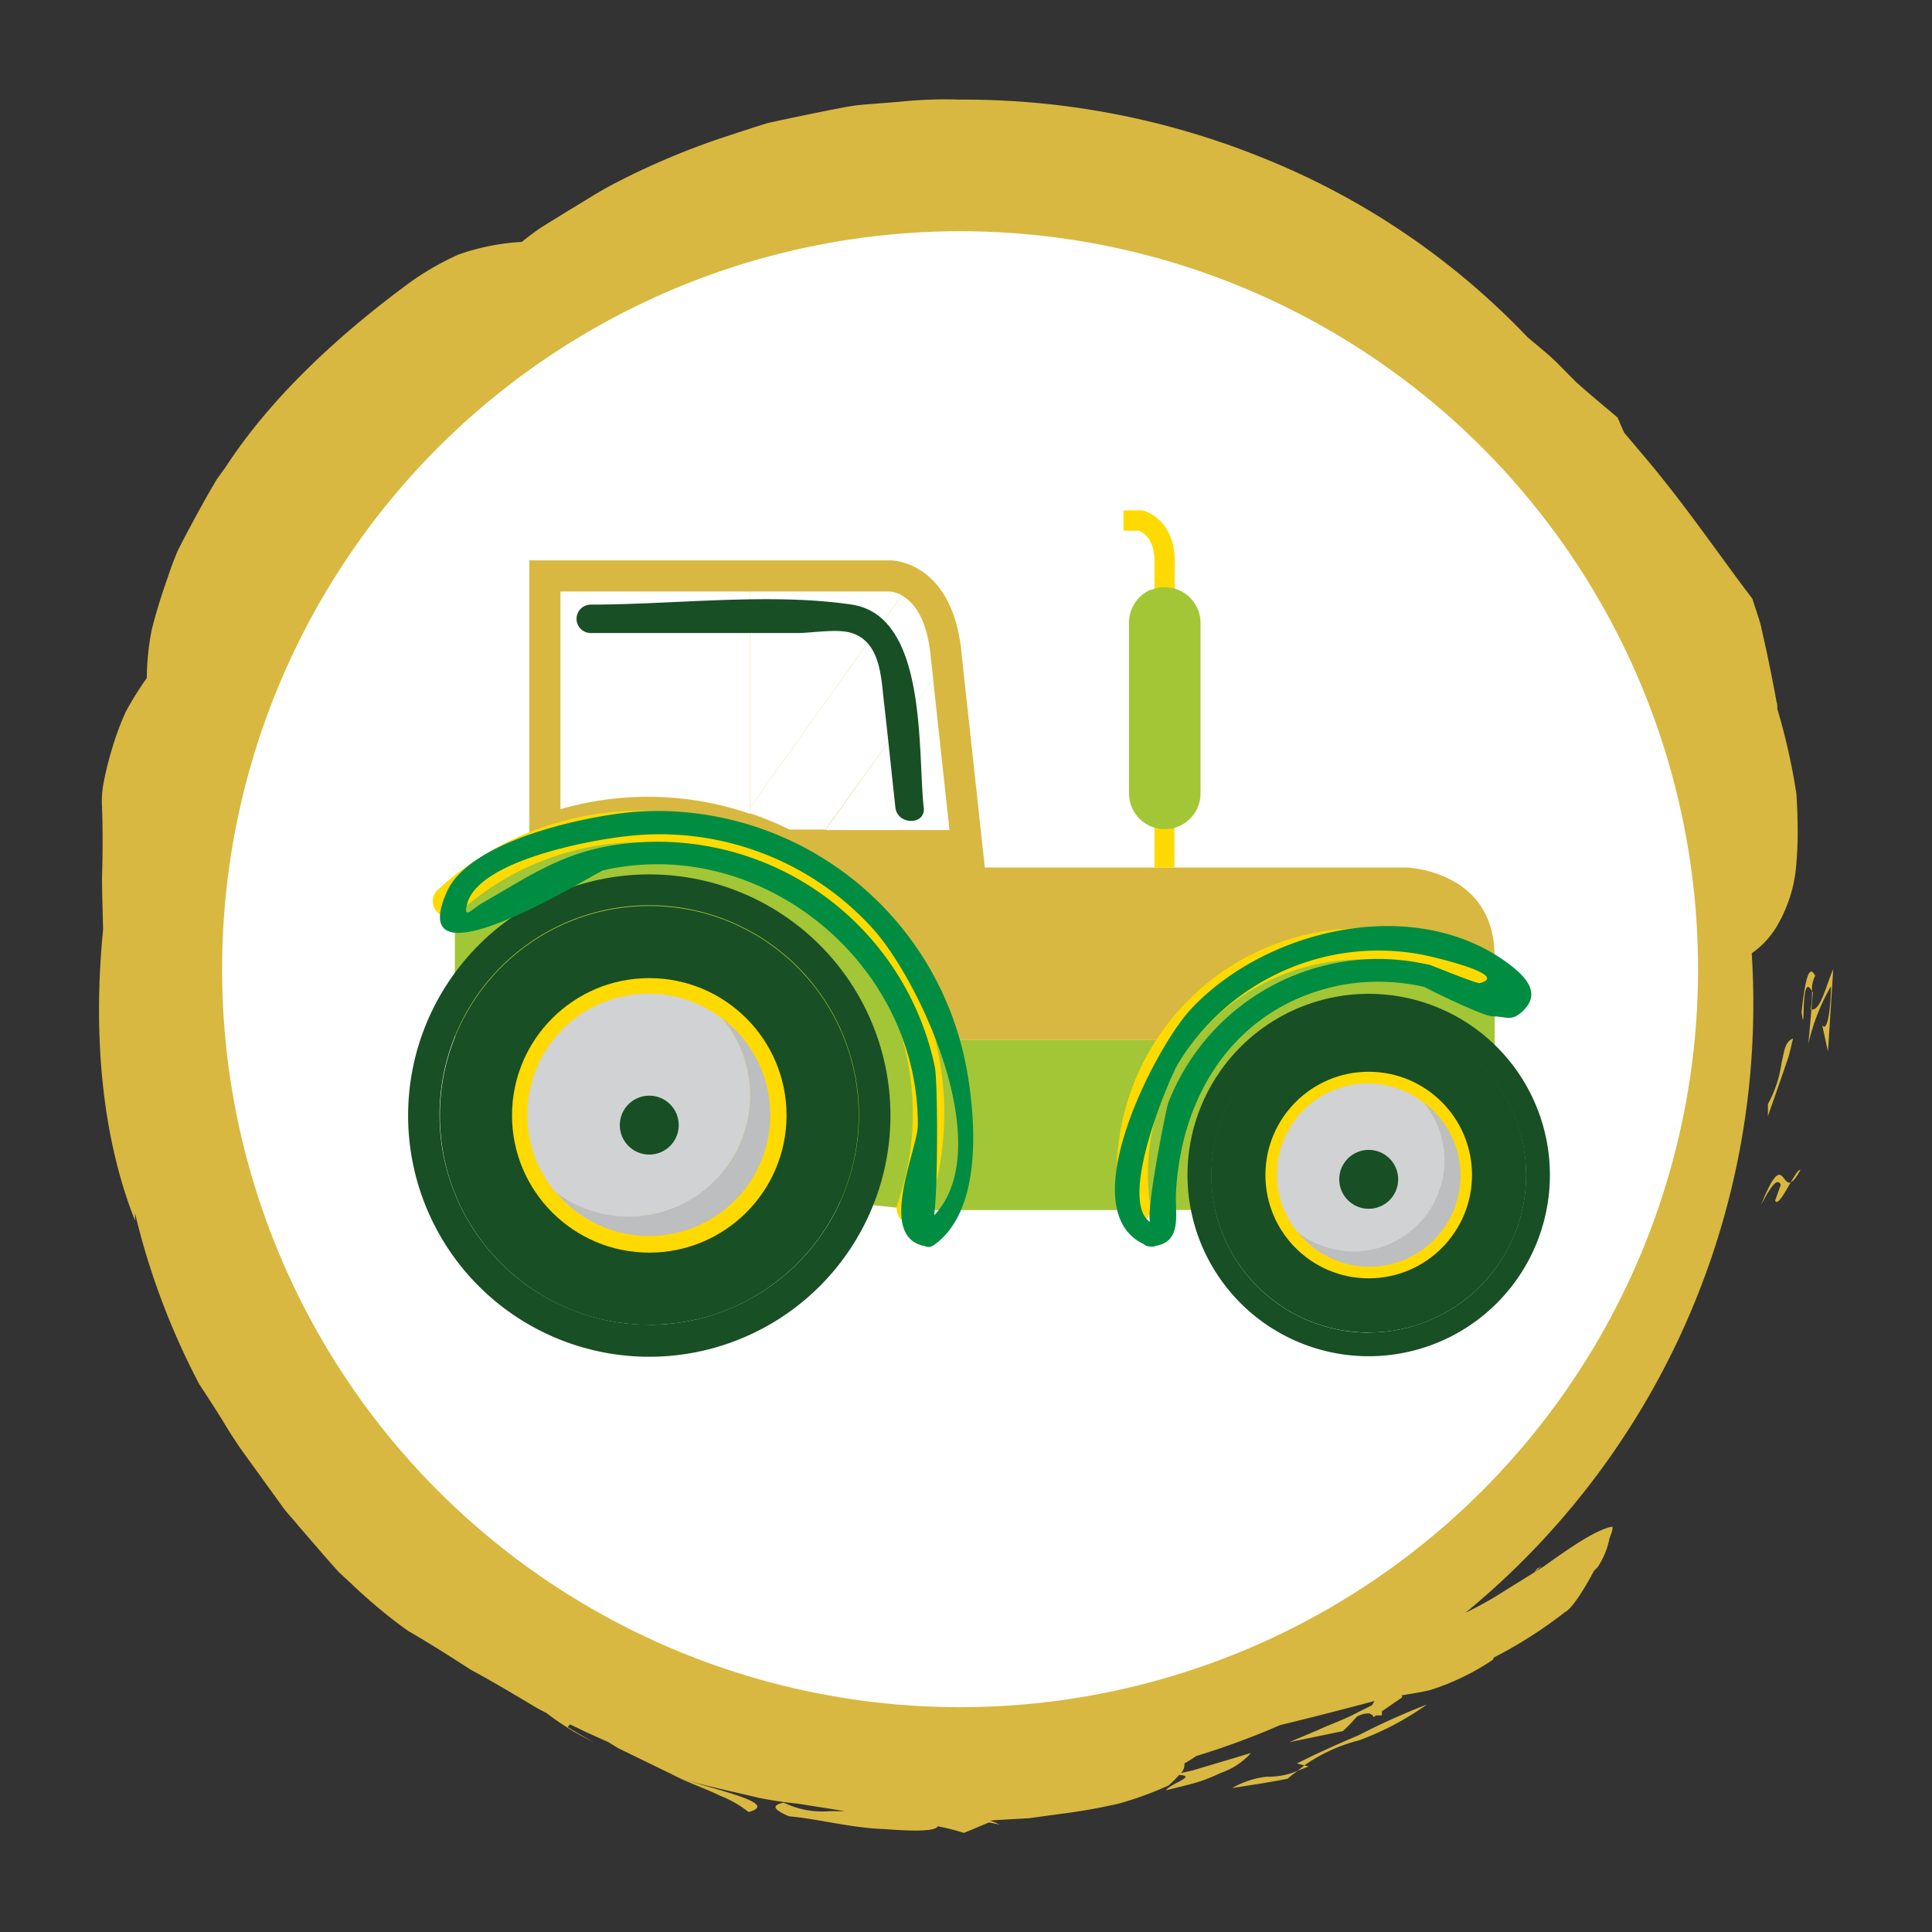 <svg id="Layer_1" data-name="Layer 1" xmlns="http://www.w3.org/2000/svg" viewBox="0 0 184.25 184.25"><rect x="0" y="0" width="184.25" height="184.25" fill="#333333" stroke="none"/><defs><style>.cls-1{fill:#d8b840;}.cls-2{fill:#fff;}.cls-3{fill:#a2c636;}.cls-4{fill:#184f25;}.cls-5{fill:#ffda00;}.cls-6{fill:#bdbebf;}.cls-7{fill:#d1d2d4;}.cls-8{fill:#008d41;}</style></defs><title>52 Climate Actions icons F</title><path class="cls-1" d="M172.81,94.53c0,.5,0,1.07-.14,1.75,0,0,.05,0,.08,0l.14-1.61Z"/><path class="cls-1" d="M172.75,96.27l-.29,3.29a19.28,19.28,0,0,1,2.15-5.49c0,1.72-.28,4.48-.83,3.71l.55,2.5.5-7.85C174.16,93.91,173.64,96.42,172.75,96.27Z"/><path class="cls-1" d="M171.81,96.54c.41,2.85-.16-4.14,1-2a2.74,2.74,0,0,1,.3-1.48C172.46,91.75,172.1,93.87,171.81,96.54Z"/><path class="cls-1" d="M170.78,112.75c.22-.09.51-.41.92-1.17C171.53,111.49,171.18,112.07,170.78,112.75Z"/><path class="cls-1" d="M167.94,114.9c.75-1.36,1.5-2.75,1.89-1.92l-.54,1.52c.23.52.9-.72,1.49-1.74C169.9,113.12,170,109.82,167.94,114.9Z"/><path class="cls-1" d="M168.6,105.3l0,1.15,1.28-3.66.64-1.86c.19-.62.32-1.26.48-1.89-.77.28-.83,1.18-1.1,2.34A11.5,11.5,0,0,1,168.6,105.3Z"/><path class="cls-1" d="M124.8,168.46l-.41-.1-.62.5C124.08,168.75,124.39,168.63,124.8,168.46Z"/><path class="cls-1" d="M117.51,170.52c1.75-.28,3.53-.53,5.29-.89.34-.31.64-.52,1-.77a7.15,7.15,0,0,1-3,.58A8.48,8.48,0,0,0,117.51,170.52Z"/><path class="cls-1" d="M123.68,168.18l.71.18a16,16,0,0,1,5.26-2.4,27.51,27.51,0,0,0,6.42-3.4,65.62,65.62,0,0,0-6.53,2.94C127.41,166.39,125.41,167.31,123.68,168.18Z"/><path class="cls-1" d="M167.21,95.45c0-1.53-.06-3-.15-4.54a8.32,8.32,0,0,0,2.33-2.47,13.69,13.69,0,0,0,1.83-5.16,33.11,33.11,0,0,0,.22-3.92q0-1.11-.05-2.37l-.07-1.29-.22-1.34q-.36-2-.85-4c-.23-.91-.47-1.83-.75-2.74,0-.24,0-.47-.08-.71-.27-1.51-.59-3.1-.94-4.76l-.56-2.53c-.24-.84-.53-1.68-.81-2.54-2.7-3.5-6.11-8.55-10-13.19l-2.23-2.64-.61-1.42c-1-.87-2.54-2.11-4-3.43l-1.93-1.95c-.92-.87-1.86-1.6-2.67-2.3A71.64,71.64,0,0,0,120.29,15,75.89,75.89,0,0,0,91.53,9.5a40.88,40.88,0,0,0-5.69.2L83,9.93a19.66,19.66,0,0,0-2.83.37q-2.81.54-5.59,1.14l-1.39.3-1.36.43-2.69.88a71.27,71.27,0,0,0-10.27,4.31c-1.63.82-3.16,1.84-4.7,2.75l-2.27,1.4c-.75.46-1.43,1-2.14,1.56a21.71,21.71,0,0,0-4.65.77,13.83,13.83,0,0,0-1.46.47q-.72.32-1.49.73a26.59,26.59,0,0,0-3.21,2c-6,4.43-12.79,10.39-17.39,17.44l-.91,1.27-.78,1.34q-.76,1.34-1.47,2.66T17,52.42a27.24,27.24,0,0,0-1,2.64c-.62,1.75-1.14,3.43-1.53,5A24.76,24.76,0,0,0,14,64.66a30.77,30.77,0,0,0-2,3.21,26,26,0,0,0-1.27,3.39,31.67,31.67,0,0,0-.8,3.15A9.51,9.51,0,0,0,9.73,77c.08,2.2.07,4.42,0,6.65,0,1.63.07,3.29.1,5l-.07.76c-.81,9-.16,18.75,3.12,27,0-.17,0-.43,0-.69A69.64,69.64,0,0,0,19,132q1.13,1.71,2.23,3.47a40.21,40.21,0,0,0,2.28,3.47l2.42,3.35,1.2,1.66c.42.53.88,1,1.31,1.54l2.59,3,1.27,1.43,1.36,1.26a49.32,49.32,0,0,0,5.22,4.33c2.14,1.24,4.1,2.49,6,3.72,2,1.08,3.81,2.16,5.61,3.23a17.15,17.15,0,0,0,1.62.9A21.66,21.66,0,0,0,54,164.68l.09.07h0a25.94,25.94,0,0,0,2.51,1.39c-.94-.5-1.74-1-2.47-1.43l.23-.26,1.59.76,2.08.94c.37.22.71.45,1.09.65l5,2.43c1.62.85,3.22,1.36,4.5,2a10.79,10.79,0,0,1,2.77,1.58c2.8-.76-2-1.85-6.08-3.07,2.15.61,4.56,1.12,7,1.7A34.44,34.44,0,0,0,76,172l3.69.58.88.15c-.52,0-1,0-1.5,0a8.37,8.37,0,0,1-4.33-.82c-1.27.27-.92.7.52,1.31,2.5.2,6,1.12,9,1.21,2.74.21,4.91.25,5.18-.26h0a22.17,22.17,0,0,1,2.49.63l2.39-1,1,.2a9.11,9.11,0,0,0-.9-.38l.7-.05,3-.17,3-.41a54.69,54.69,0,0,0,5.63-1,32.83,32.83,0,0,0,4.7-1.72,10,10,0,0,0,1-1c1.75.11-.78.79-1.26,1.47,1-.26,2-.48,2.92-.75s1.67-.62,2.36-.93a6.72,6.72,0,0,0,2.83-1.88l-3.78,1.13-1.88.56-1,.21a1.23,1.23,0,0,0,.32-.91c.39-.22.77-.46,1.12-.7a74.62,74.62,0,0,0,8-2.95c3.32-.81,6.21-1.55,9-2.3-.08.14-.16.28-.24.41l-1.26.62c-1.18.66-2.6,1.15-3.78,1.69l-2.85,1.21,5.12-1.06a15.24,15.24,0,0,0,1.3-1.35,2.15,2.15,0,0,1,1.26-.33.45.45,0,0,0,.24.13.62.62,0,0,1,.11.23l.26-.18a5,5,0,0,0,.55,0l0-.39,1.92-1.32c0-.1,0-.16,0-.21.85-.13,1.72-.27,2.67-.49a23.13,23.13,0,0,0,6-2.9c0-.06.06-.14.09-.21a42.49,42.49,0,0,0,6.78-4.33c.62-.28,1.79-2.09,2.76-3.92l.35-.36a7.53,7.53,0,0,0,1.13-2.73c.23-.6.35-1,.27-1.14-1.46.25-3.91,1.91-6.5,3.77l-.87.55.65-.58a4.2,4.2,0,0,1-.45.27l-.26.35c-1.07.67-2.17,1.34-3.21,2a33.75,33.75,0,0,1-3.37,1.86A75.07,75.07,0,0,0,167.21,95.45Z"/><path class="cls-1" d="M131.77,162.06v-.16h0l.62-.11Z"/><circle class="cls-2" cx="91.56" cy="92.43" r="70.38"/><path class="cls-3" d="M112.8,99.19H88.26a27.19,27.19,0,0,1-.6,16.21h21.21a22.09,22.09,0,0,1-.25-3.34A21.8,21.8,0,0,1,112.8,99.19Z"/><path class="cls-1" d="M130.53,90.16a21.8,21.8,0,0,1,12,3.6V91.2c0-8.27-8.47-8.47-8.47-8.47H93.92L91.73,62.6c-.77-9.3-6.89-9.16-6.89-9.16H50.48v28A27.37,27.37,0,0,1,88.26,99.19H112.8A21.87,21.87,0,0,1,130.53,90.16Z"/><path class="cls-3" d="M61.81,79a27.46,27.46,0,0,0-18,6.73l-.43.39V98.66l4.27,12.47,40,4.27A27.35,27.35,0,0,0,61.81,79Z"/><path class="cls-4" d="M61.92,83.39a23,23,0,1,0,23,23A23,23,0,0,0,61.92,83.39Zm0,42.94a20,20,0,1,1,20-20A20,20,0,0,1,61.92,126.34Z"/><circle class="cls-4" cx="61.92" cy="106.37" r="19.97"/><circle class="cls-5" cx="61.92" cy="106.37" r="13.09"/><path class="cls-6" d="M68.91,97.18a11.48,11.48,0,0,1,2.62,7.26A11.59,11.59,0,0,1,59.94,116a11.47,11.47,0,0,1-7-2.4,11.55,11.55,0,1,0,16-16.44Z"/><path class="cls-7" d="M71.53,104.44a11.48,11.48,0,0,0-2.62-7.26,11.46,11.46,0,0,0-7-2.41,11.53,11.53,0,0,0-9,18.85,11.47,11.47,0,0,0,7,2.4A11.59,11.59,0,0,0,71.53,104.44Z"/><path class="cls-3" d="M142.55,93.75a21.9,21.9,0,0,0-33.93,18.3,22.09,22.09,0,0,0,.25,3.34h33.67Z"/><path class="cls-4" d="M130.53,94.78a17.28,17.28,0,1,0,17.28,17.28A17.28,17.28,0,0,0,130.53,94.78Zm0,32.31a15,15,0,1,1,15-15A15,15,0,0,1,130.53,127.08Z"/><circle class="cls-4" cx="130.53" cy="112.06" r="15.02"/><circle class="cls-5" cx="130.53" cy="112.06" r="9.85"/><path class="cls-6" d="M135.79,105.15a8.68,8.68,0,0,1-12,12.37,8.69,8.69,0,1,0,12-12.37Z"/><path class="cls-7" d="M137.76,110.61a8.64,8.64,0,0,0-2-5.46,8.67,8.67,0,0,0-12,12.37,8.68,8.68,0,0,0,14-6.91Z"/><path class="cls-5" d="M87,116.74a1.5,1.5,0,0,1-.49-.08,1.49,1.49,0,0,1-.91-1.89,25.9,25.9,0,0,0-41.44-28.1l-.26.24-.14.13a1.48,1.48,0,0,1-2-2.19l.13-.12.33-.3a28.85,28.85,0,0,1,46.19,31.32A1.49,1.49,0,0,1,87,116.74Z"/><path class="cls-5" d="M108.24,116.74a1.49,1.49,0,0,1-1.47-1.26,23.72,23.72,0,0,1-.27-3.57,23.38,23.38,0,0,1,36.23-19.54,1.48,1.48,0,0,1-1.63,2.48,20.42,20.42,0,0,0-31.63,17.06,20.73,20.73,0,0,0,.24,3.12,1.48,1.48,0,0,1-1.24,1.69Z"/><path class="cls-1" d="M134,85.71H91.26l-.71-6.54H75.3A30.42,30.42,0,0,1,90.45,96.23h20.91a24.87,24.87,0,0,1,27.75-7.52C138,86.13,135.1,85.75,134,85.71Z"/><path class="cls-2" d="M88.78,62.85c-.33-4-1.73-5.48-2.78-6.06L71.53,77v.56a30.29,30.29,0,0,1,3.76,1.55h3.43L89,64.79Z"/><path class="cls-2" d="M86,56.78a2.75,2.75,0,0,0-1.16-.37H71.53V77Z"/><polygon class="cls-2" points="88.99 64.79 78.72 79.16 90.55 79.16 88.99 64.79"/><path class="cls-2" d="M71.21,77.51l.33.11V77Z"/><path class="cls-2" d="M71.53,56.41H53.45V77.17a30,30,0,0,1,17.75.33l.33-.46Z"/><path class="cls-4" d="M88.09,77c-.59-5.44.37-18.26-6.86-19.34-7.77-1.16-17,0-24.89,0a1.35,1.35,0,0,0,0,2.71H76.06c1.39,0,3.81-.44,5.17,0,2.79.9,2.8,4.33,3.09,6.77.38,3.28.71,6.57,1.07,9.86.19,1.71,2.9,1.73,2.71,0Z"/><path class="cls-5" d="M112,82.74H110.1V53.53c0-2.27-1.21-2.82-1.52-2.92h-1.44V48.67l1.76,0c1.09.22,3.14,1.52,3.14,4.85Z"/><path class="cls-3" d="M107.67,59.38V75.66a3.41,3.41,0,0,0,2.07,3.14V56.24A3.41,3.41,0,0,0,107.67,59.38Z"/><path class="cls-3" d="M111.08,56a3.4,3.4,0,0,0-1.34.27V78.8a3.41,3.41,0,0,0,4.75-3.14V59.38A3.41,3.41,0,0,0,111.08,56Z"/><path class="cls-8" d="M88.85,116.74c.61.1.64-13.32.3-15a27,27,0,0,0-30.84-21.1c-5,.83-8.16,3.12-12.37,5.51-.87.49-1.8,1.65-1.39.06,1.05-4.1,11.59-6.08,15.26-6.47A27.42,27.42,0,0,1,83.2,88.52C87.89,93.65,96,111.18,88,116.85c-1.13.8,0,2.68,1.09,1.87,4.61-3.27,4-11.91,3.07-16.92a30,30,0,0,0-31-24.42c-4.51.24-16.3,2.6-18.55,7.68C38.27,94.88,57,83.1,57.53,83c15.14-3.44,30.07,8.92,30,24.29,0,2.33-4,10.76.73,11.56C89.64,119.06,90.23,117,88.85,116.74Z"/><path class="cls-8" d="M110.06,116.74c-3.85-1.42,1.41-13.85,2.29-15.29a22.45,22.45,0,0,1,12.54-9.8,22.19,22.19,0,0,1,10.76-.6c1.17.23,8.44,1.94,5.46,2.71-.27.07-4.57-1.69-4.69-1.72a22,22,0,0,0-5-.59,21.54,21.54,0,0,0-20,13.71c-.21.55-2.42,11.6-1.62,11.54-1.38.11-1.39,2.28,0,2.17,3.05-.24,2.24-3,2.35-5.13.49-9.54,5.8-17.81,15.72-19.79a19.79,19.79,0,0,1,8,.18c-.1,0,5.5,2.78,6.49,2.8,1.33,0,1.77.55,2.89-.53,1.87-1.8,0-3.44-1.4-4.51-9-6.69-23.23-3.29-30.36,4.44-3.35,3.64-11.69,19.64-4,22.49C110.8,119.31,111.36,117.22,110.06,116.74Z"/><circle class="cls-4" cx="130.53" cy="112.47" r="2.81"/><circle class="cls-4" cx="61.92" cy="107.3" r="2.81"/></svg>